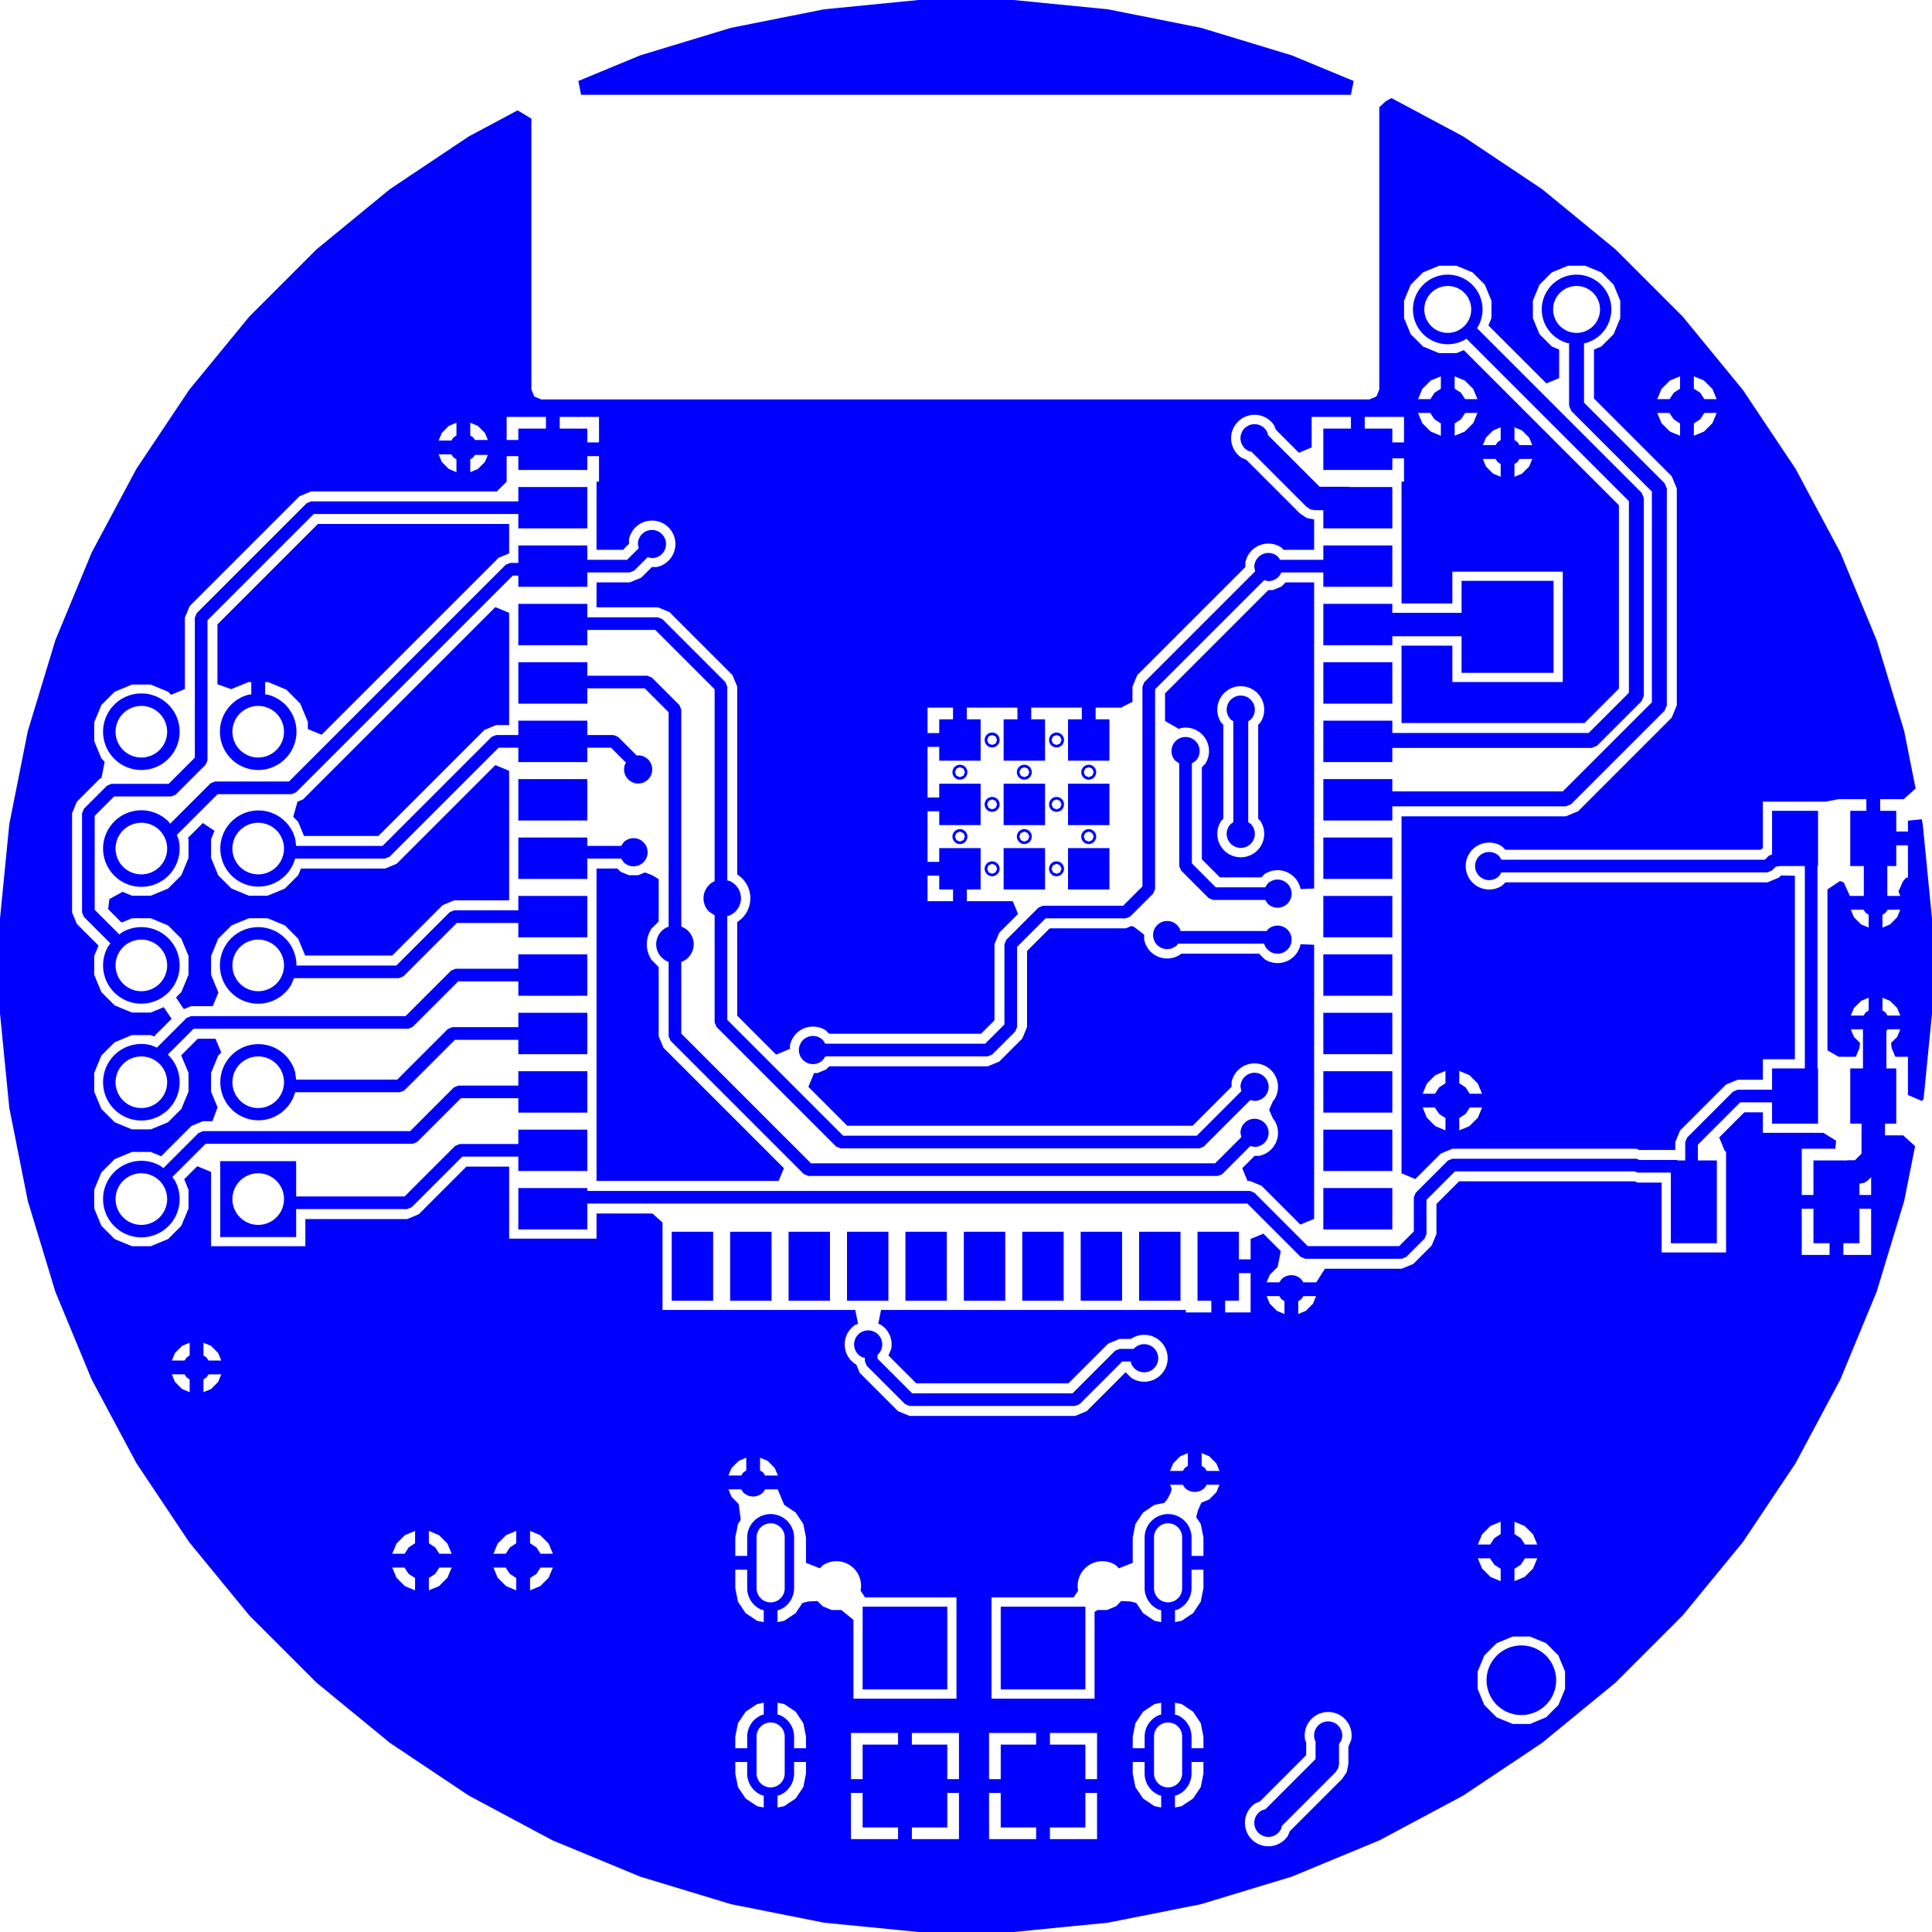 <svg width="42mm" height="42mm" viewBox="0 0 16535434 16535434"  version="1.1" xmlns="http://www.w3.org/2000/svg" xmlns:xlink="http://www.w3.org/1999/xlink">
<desc>
Origin 0 0 Bound 286220 50000 16535434 16535434
</desc>
<g fill-rule="evenodd" fill="rgb(0, 0, 255)" stroke="black" stroke-width="1" transform="translate(0, 16535434) scale(1, -1) translate(-286220, -50000)">
<path id="N" d="M 12935087.00 13788097.00 L 12927005.85 13777565.15 L 14336538.00 12368033.00 L 14355260.00 12322834.00 L 14355260.00 10629921.00 L 14336538.00 10584722.00 L 13954648.00 10202832.00 L 13909449.00 10184110.00 L 12202755.00 10184110.00 L 12202755.00 10062992.00 L 11612205.00 10062992.00 L 11612205.00 10417322.00 L 12202755.00 10417322.00 L 12202755.00 10311952.00 L 13882972.00 10311952.00 L 14227418.00 10656398.00 L 14227418.00 12296357.00 L 12836608.21 13687166.79 L 12826077.00 13679086.00 A 297823.01 297823.01 0 1 0 12935087.00 13788097.00  zM 12677165.36 13937008.47 m -200706.53 0 a 200706.53 200706.53 0 1 1 401413.05 0a 200706.53 200706.53 0 1 1 -401413.05 0"/>
<path id="N" d="M 5312991.00 9345459.00 L 5602773.26 9345459.00 L 5623508.00 9376492.00 A 120431.73 120431.73 0 1 0 5623508.00 9206186.00 L 5602773.26 9237219.00 L 5312991.00 9237219.00 L 5312991.00 9062992.00 L 4722441.00 9062992.00 L 4722441.00 9417322.00 L 5312991.00 9417322.00 L 5312991.00 9345459.00  z"/>
<path id="N" d="M 9575579.00 2125985.00 L 8851171.00 2125985.00 L 8851171.00 2834645.00 L 9575579.00 2834645.00 L 9575579.00 2125985.00  z"/>
<path id="N" d="M 5312991.00 12062992.00 L 4722441.00 12062992.00 L 4722441.00 12186037.00 L 2971235.02 12186037.00 L 2061994.00 11276795.02 L 2061994.00 10078740.00 L 2046141.29 10040470.29 L 1790238.00 9784566.00 L 1751966.59 9768715.00 L 1262575.08 9768715.00 L 1096640.00 9602779.08 L 1096640.00 8798795.97 L 1307717.70 8587717.80 L 1332260.00 8606550.00 A 327604.72 327604.72 0 1 0 1212348.00 8486638.00 L 1231180.20 8511180.30 L 1004251.00 8738109.00 L 988400.00 8776380.41 L 988399.00 9625197.00 L 1004251.00 9663466.00 L 1201889.00 9861104.00 L 1240158.00 9876955.00 L 1729551.06 9876955.00 L 1953754.00 10101157.06 L 1953753.00 11299213.00 L 1969605.00 11337482.00 L 2910549.00 12278426.00 L 2948820.41 12294277.00 L 4722441.00 12294277.00 L 4722441.00 12417322.00 L 5312991.00 12417322.00 L 5312991.00 12062992.00  zM 1496064.22 8322831.65 m -220780.35 0 a 220780.35 220780.35 0 1 1 441560.70 0a 220780.35 220780.35 0 1 1 -441560.70 0"/>
<path id="N" d="M 10389763.00 5452756.00 L 10035433.00 5452756.00 L 10035433.00 6043306.00 L 10389763.00 6043306.00 L 10389763.00 5452756.00  z"/>
<path id="N" d="M 10386848.00 8628761.00 L 10389165.21 8617112.00 L 11127736.82 8617112.00 L 11135319.00 8628460.00 A 120431.73 120431.73 0 1 0 11109215.00 8497223.00 L 11106897.79 8508872.00 L 10368326.18 8508872.00 L 10360744.00 8497524.00 A 120431.73 120431.73 0 1 0 10386848.00 8628761.00  z"/>
<path id="N" d="M 12809519.00 15417726.00 L 13484949.00 14966418.00 L 14112892.00 14451079.00 L 14687299.00 13876672.00 L 15202638.00 13248729.00 L 15653946.00 12573299.00 L 16036878.00 11856884.00 L 16347744.00 11106386.00 L 16583552.00 10329031.00 L 16681515.00 9836541.00 L 16579165.00 9745672.00 L 16377952.00 9745672.00 L 16377952.00 9645672.00 L 16515747.00 9645672.00 L 16515747.00 9468507.00 L 16615747.00 9468507.00 L 16615747.00 9561766.00 L 16733857.00 9573399.00 L 16742031.00 9532306.00 L 16821654.00 8723883.00 L 16821653.00 7911550.00 L 16749354.00 7177481.00 L 16733857.00 7162788.00 L 16615747.00 7213564.00 L 16615747.00 7540942.00 L 16507652.00 7540942.00 L 16476241.00 7616019.00 L 16471443.00 7659052.00 L 16523488.00 7711097.00 L 16550202.00 7775591.00 L 16441173.41 7775591.00 L 16431404.00 7760969.44 L 16431404.00 7440942.00 L 16515747.00 7440942.00 L 16515747.00 6968502.00 L 16419250.00 6968502.00 L 16419250.00 6868502.00 L 16574937.00 6868502.00 L 16676906.00 6775725.00 L 16583552.00 6306402.00 L 16347744.00 5529047.00 L 16036878.00 4778549.00 L 15653946.00 4062134.00 L 15202638.00 3386704.00 L 14687299.00 2758761.00 L 14112892.00 2184354.00 L 13484949.00 1669015.00 L 12809519.00 1217707.00 L 12093104.00 834775.00 L 11342606.00 523909.00 L 10565251.00 288101.00 L 9768526.00 129622.00 L 8960103.00 50000.00 L 8147770.00 50000.00 L 7339347.00 129622.00 L 6542622.00 288101.00 L 5765267.00 523909.00 L 5014769.00 834775.00 L 4298354.00 1217707.00 L 3622924.00 1669015.00 L 2994981.00 2184354.00 L 2420574.00 2758761.00 L 1905235.00 3386704.00 L 1453927.00 4062134.00 L 1070995.00 4778549.00 L 760129.00 5529047.00 L 524321.00 6306402.00 L 365842.00 7103127.00 L 286220.00 7911550.00 L 286220.00 8723883.00 L 365842.00 9532306.00 L 524321.00 10329031.00 L 760129.00 11106386.00 L 1070995.00 11856884.00 L 1453927.00 12573299.00 L 1905235.00 13248729.00 L 2420574.00 13876672.00 L 2994981.00 14451079.00 L 3622924.00 14966418.00 L 4298354.00 15417726.00 L 4715952.00 15640937.00 L 4834063.00 15570144.00 L 4834063.00 13251968.00 L 4859026.00 13191703.00 L 4919291.00 13166740.00 L 12005905.00 13166740.00 L 12066170.00 13191703.00 L 12091133.00 13251968.00 L 12091133.00 15667787.00 L 12147126.00 15719615.00 L 12195352.00 15746005.00 L 12809519.00 15417726.00  zM 3748819.41 3169291.00 L 3643405.01 3169291.00 L 3679357.00 3082495.00 L 3751787.00 3010065.00 L 3838583.00 2974113.01 L 3838583.00 3079527.41 L 3784101.00 3114809.00 L 3749295.00 3166900.00 L 3748819.41 3169291.00  zM 4151870.99 3169291.00 L 4046456.59 3169291.00 L 4011175.00 3114809.00 L 3956693.00 3079527.41 L 3956693.00 2974113.01 L 4043489.00 3010065.00 L 4115919.00 3082495.00 L 4151870.99 3169291.00  zM 4614961.41 3169291.00 L 4509547.01 3169291.00 L 4545499.00 3082495.00 L 4617929.00 3010065.00 L 4704725.00 2974113.01 L 4704725.00 3079527.41 L 4650243.00 3114809.00 L 4615437.00 3166900.00 L 4614961.41 3169291.00  zM 6681184.00 1504922.00 L 6579225.00 1504922.00 L 6579225.00 1406497.00 L 6602264.00 1290672.00 L 6667874.00 1192480.00 L 6766066.00 1126870.00 L 6822836.01 1115577.76 L 6822836.00 1217536.87 L 6805084.00 1221068.00 A 200709.51 200709.51 0 0 0 6681184.00 1406497.00 L 6681184.00 1504922.00  zM 6822835.99 2012376.24 L 6766066.00 2001084.00 L 6667874.00 1935474.00 L 6602264.00 1837282.00 L 6579225.00 1721457.00 L 6579225.00 1623032.00 L 6681184.00 1623032.00 L 6681184.00 1721457.00 A 200706.53 200706.53 0 0 0 6805084.00 1906886.00 L 6822836.00 1910417.12 L 6822835.99 2012376.24  zM 5018012.99 3169291.00 L 4912598.59 3169291.00 L 4877317.00 3114809.00 L 4822835.00 3079527.41 L 4822835.00 2974113.01 L 4909631.00 3010065.00 L 4982061.00 3082495.00 L 5018012.99 3169291.00  zM 7184557.00 1504922.00 L 7082598.00 1504922.00 L 7082598.00 1406497.00 A 200706.53 200706.53 0 0 0 6958698.00 1221068.00 L 6940946.00 1217536.88 L 6940946.01 1115577.76 L 6997716.00 1126870.00 L 7095908.00 1192480.00 L 7161518.00 1290672.00 L 7184557.00 1406497.00 L 7184557.00 1504922.00  zM 6761467.00 1721457.00 L 6761467.00 1406497.00 A 120431.73 120431.73 0 0 1 7002315.00 1406497.00 L 7002315.00 1721457.00 A 120431.73 120431.73 0 1 1 6761467.00 1721457.00  zM 6940945.99 2012376.24 L 6940946.00 1910417.13 L 6958698.00 1906886.00 A 200709.51 200709.51 0 0 0 7082598.00 1721457.00 L 7082598.00 1623032.00 L 7184557.00 1623032.00 L 7184557.00 1721457.00 L 7161518.00 1837282.00 L 7095908.00 1935474.00 L 6997716.00 2001084.00 L 6940945.99 2012376.24  zM 6681184.00 3150591.00 L 6579225.00 3150591.00 L 6579225.00 2993110.00 L 6602264.00 2877285.00 L 6667874.00 2779093.00 L 6766066.00 2713483.00 L 6822836.01 2702190.76 L 6822836.00 2804149.87 L 6805084.00 2807681.00 A 200709.51 200709.51 0 0 0 6681184.00 2993110.00 L 6681184.00 3150591.00  zM 6943902.28 3838583.00 L 6834873.41 3838583.00 L 6817436.00 3812485.00 A 120431.73 120431.73 0 0 0 6647130.00 3812485.00 L 6629692.59 3838583.00 L 6520663.72 3838583.00 L 6547378.00 3774089.00 L 6594567.79 3726899.21 L 6609126.27 3709680.47 L 6626109.36 3577693.99 L 6602264.00 3542007.00 L 6579225.00 3426182.00 L 6579225.00 3268701.00 L 6681184.00 3268701.00 L 6681184.00 3426182.00 A 200706.53 200706.53 0 1 0 7082598.00 3426182.00 L 7082598.00 2993110.00 A 200706.53 200706.53 0 0 0 6958698.00 2807681.00 L 6940946.00 2804149.88 L 6940946.01 2702190.76 L 6997716.00 2713483.00 L 7095908.00 2779093.00 L 7154067.42 2866134.45 L 7204772.83 2879109.75 L 7282961.66 2882409.34 L 7327801.00 2837570.00 L 7403769.00 2806103.00 L 7485996.19 2806103.00 L 7590552.00 2721569.22 L 7590552.00 2047245.00 L 8472440.00 2047245.00 L 8472440.00 2913385.00 L 7690529.37 2913385.00 L 7651576.00 2971682.85 A 210741.13 210741.13 0 0 1 7327801.00 3188022.00 L 7302667.42 3162888.42 L 7184557.00 3209571.79 L 7184557.00 3426182.00 L 7161518.00 3542007.00 L 7095908.00 3640199.00 L 7005000.03 3700941.95 L 6996955.85 3707642.81 L 6943272.63 3837062.90 L 6943902.28 3838583.00  zM 7669292.00 1240157.98 L 7569292.00 1240157.98 L 7569292.00 844883.00 L 7972441.02 844883.00 L 7972441.02 944883.00 L 7669292.00 944883.00 L 7669292.00 1240157.98  zM 7972440.98 1753543.00 L 7569292.00 1753543.00 L 7569292.00 1358267.98 L 7669292.00 1358267.98 L 7669292.00 1653543.00 L 7972440.98 1653543.00 L 7972440.98 1753543.00  zM 8493700.00 1753543.00 L 8090550.98 1753543.00 L 8090550.98 1653543.00 L 8393700.00 1653543.00 L 8393700.00 1358268.02 L 8493700.00 1358268.02 L 8493700.00 1753543.00  zM 8493700.00 1240158.02 L 8393700.00 1240158.02 L 8393700.00 944883.00 L 8090551.02 944883.00 L 8090551.02 844883.00 L 8493700.00 844883.00 L 8493700.00 1240158.02  zM 9154319.98 1753543.00 L 8751171.00 1753543.00 L 8751171.00 1358267.98 L 8851171.00 1358267.98 L 8851171.00 1653543.00 L 9154319.98 1653543.00 L 9154319.98 1753543.00  zM 8851171.00 1240157.98 L 8751171.00 1240157.98 L 8751171.00 844883.00 L 9154320.02 844883.00 L 9154320.02 944883.00 L 8851171.00 944883.00 L 8851171.00 1240157.98  zM 9675579.00 1240158.02 L 9575579.00 1240158.02 L 9575579.00 944883.00 L 9272430.02 944883.00 L 9272430.02 844883.00 L 9675579.00 844883.00 L 9675579.00 1240158.02  zM 9675579.00 1753543.00 L 9272429.98 1753543.00 L 9272429.98 1653543.00 L 9575579.00 1653543.00 L 9575579.00 1358268.02 L 9675579.00 1358268.02 L 9675579.00 1753543.00  zM 10082758.00 1504922.00 L 9980799.00 1504922.00 L 9980799.00 1406497.00 L 10003838.00 1290672.00 L 10069448.00 1192480.00 L 10167640.00 1126870.00 L 10224410.01 1115577.76 L 10224410.00 1217536.87 L 10206658.00 1221068.00 A 200709.51 200709.51 0 0 0 10082758.00 1406497.00 L 10082758.00 1504922.00  zM 10224409.99 2012376.24 L 10167640.00 2001084.00 L 10069448.00 1935474.00 L 10003838.00 1837282.00 L 9980799.00 1721457.00 L 9980799.00 1623032.00 L 10082758.00 1623032.00 L 10082758.00 1721457.00 A 200706.53 200706.53 0 0 0 10206658.00 1906886.00 L 10224410.00 1910417.12 L 10224409.99 2012376.24  zM 10723430.28 3877953.00 L 10614401.41 3877953.00 L 10596964.00 3851855.00 A 120431.73 120431.73 0 0 0 10426658.00 3851855.00 L 10409220.59 3877953.00 L 10300191.72 3877953.00 L 10314640.22 3843071.22 L 10304537.56 3806056.82 L 10276739.94 3753304.69 L 10250951.04 3722380.58 L 10167640.00 3705809.00 L 10069448.00 3640199.00 L 10003838.00 3542007.00 L 9980799.00 3426182.00 L 9980799.00 3209571.79 L 9862688.58 3162888.42 L 9837555.00 3188022.00 A 210742.22 210742.22 0 0 1 9513780.00 2971682.85 L 9474826.63 2913385.00 L 8772431.00 2913385.00 L 8772431.00 2047245.00 L 9654319.00 2047245.00 L 9654319.00 2789371.24 L 9679359.85 2806103.00 L 9761587.00 2806103.00 L 9837555.00 2837570.00 L 9882394.34 2882409.34 L 9960583.17 2879109.75 L 10011288.58 2866134.45 L 10069448.00 2779093.00 L 10167640.00 2713483.00 L 10224410.01 2702190.76 L 10224410.00 2804149.87 L 10206658.00 2807681.00 A 200709.51 200709.51 0 0 0 10082758.00 2993110.00 L 10082758.00 3426182.00 A 200706.53 200706.53 0 1 0 10484172.00 3426182.00 L 10484172.00 3268701.00 L 10586131.00 3268701.00 L 10586131.00 3426182.00 L 10563092.00 3542007.00 L 10523815.97 3600787.54 L 10539045.36 3658107.89 L 10565809.21 3719016.11 L 10571595.58 3725690.93 L 10635360.00 3752103.00 L 10696716.00 3813459.00 L 10723430.28 3877953.00  zM 1865913.59 4822835.00 L 1756884.72 4822835.00 L 1783599.00 4758341.00 L 1844955.00 4696985.00 L 1909449.00 4670270.72 L 1909449.00 4779299.59 L 1883351.00 4796737.00 L 1865913.59 4822835.00  zM 2180123.28 4822835.00 L 2071094.41 4822835.00 L 2053657.00 4796737.00 L 2027559.00 4779299.59 L 2027559.00 4670270.72 L 2092053.00 4696985.00 L 2153409.00 4758341.00 L 2180123.28 4822835.00  zM 1909449.00 5093509.28 L 1844955.00 5066795.00 L 1783599.00 5005439.00 L 1756884.72 4940945.00 L 1865913.59 4940945.00 L 1883351.00 4967043.00 L 1909449.00 4984480.41 L 1909449.00 5093509.28  zM 2027559.00 5093509.28 L 2027559.00 4984480.41 L 2053657.00 4967043.00 L 2071094.41 4940945.00 L 2180123.28 4940945.00 L 2153409.00 5005439.00 L 2092053.00 5066795.00 L 2027559.00 5093509.28  zM 3838583.00 3482578.99 L 3751787.00 3446627.00 L 3679357.00 3374197.00 L 3643405.01 3287401.00 L 3748819.41 3287401.00 L 3784101.00 3341883.00 L 3838583.00 3377164.59 L 3838583.00 3482578.99  zM 3956693.00 3482578.99 L 3956693.00 3377164.59 L 4011175.00 3341883.00 L 4046456.59 3287401.00 L 4151870.99 3287401.00 L 4115919.00 3374197.00 L 4043489.00 3446627.00 L 3956693.00 3482578.99  zM 4461572.71 12691985.00 L 4351308.19 12691985.00 L 4337122.00 12670753.00 L 4311024.00 12653315.59 L 4311024.00 12544286.72 L 4375518.00 12571001.00 L 4436874.00 12632357.00 L 4461572.71 12691985.00  zM 4149378.59 12696851.00 L 4040349.72 12696851.00 L 4067064.00 12632357.00 L 4128420.00 12571001.00 L 4192914.00 12544286.72 L 4192914.00 12653315.59 L 4166816.00 12670753.00 L 4149378.59 12696851.00  zM 4192914.00 12967525.28 L 4128420.00 12940811.00 L 4067064.00 12879455.00 L 4040349.72 12814961.00 L 4149378.59 12814961.00 L 4166816.00 12841059.00 L 4192914.00 12858496.41 L 4192914.00 12967525.28  zM 4311024.00 12967525.28 L 4311024.00 12858496.41 L 4337122.00 12841059.00 L 4351308.19 12819827.00 L 4461572.71 12819827.00 L 4436874.00 12879455.00 L 4375518.00 12940811.00 L 4311024.00 12967525.28  zM 4704725.00 3482578.99 L 4617929.00 3446627.00 L 4545499.00 3374197.00 L 4509547.01 3287401.00 L 4614961.41 3287401.00 L 4650243.00 3341883.00 L 4704725.00 3377164.59 L 4704725.00 3482578.99  zM 4822835.00 3482578.99 L 4822835.00 3377164.59 L 4877317.00 3341883.00 L 4912598.59 3287401.00 L 5018012.99 3287401.00 L 4982061.00 3374197.00 L 4909631.00 3446627.00 L 4822835.00 3482578.99  zM 6673228.00 4109257.28 L 6608734.00 4082543.00 L 6547378.00 4021187.00 L 6520663.72 3956693.00 L 6629692.59 3956693.00 L 6647130.00 3982791.00 L 6673228.00 4000228.41 L 6673228.00 4109257.28  zM 4958660.98 13017322.00 L 4622441.00 13017322.00 L 4622440.86 12819827.00 L 4722441.00 12819827.00 L 4722441.00 12917322.00 L 4958660.98 12917322.00 L 4958660.98 13017322.00  zM 5412991.00 13017322.00 L 5076770.98 13017322.00 L 5076770.98 12917322.00 L 5312991.00 12917322.00 L 5312991.00 12799212.03 L 5412991.00 12799212.03 L 5412991.00 13017322.00  zM 6761467.00 3426181.00 L 6761467.00 2993111.00 A 120431.73 120431.73 0 1 1 7002315.00 2993111.00 L 7002315.00 3426181.00 A 120431.73 120431.73 0 1 1 6761467.00 3426181.00  zM 6791338.00 4109257.28 L 6791338.00 4000228.41 L 6817436.00 3982791.00 L 6834873.41 3956693.00 L 6943902.28 3956693.00 L 6917188.00 4021187.00 L 6855832.00 4082543.00 L 6791338.00 4109257.28  zM 8442912.98 10529133.00 L 8224803.00 10529133.00 L 8224803.00 10311022.98 L 8324803.00 10311022.98 L 8324803.00 10429133.00 L 8442912.98 10429133.00 L 8442912.98 10529133.00  zM 8324803.00 9090550.98 L 8224803.00 9090550.98 L 8224803.00 8872441.00 L 8442913.02 8872441.00 L 8442913.02 8972441.00 L 8324803.00 8972441.00 L 8324803.00 9090550.98  zM 13853924.00 14311023.00 L 13705132.00 14311023.00 L 13567666.00 14254082.00 L 13462454.00 14148870.00 L 13405513.00 14011404.00 L 13405513.00 13862612.00 L 13462454.00 13725146.00 L 13567666.00 13619934.00 L 13630380.00 13593957.00 L 13630380.00 13349039.00 L 13521260.00 13303840.00 L 13025203.00 13799898.00 L 13051180.00 13862612.00 L 13051180.00 14011404.00 L 12994239.00 14148870.00 L 12889027.00 14254082.00 L 12751561.00 14311023.00 L 12602769.00 14311023.00 L 12465303.00 14254082.00 L 12360091.00 14148870.00 L 12303150.00 14011404.00 L 12303150.00 13862612.00 L 12360091.00 13725146.00 L 12465303.00 13619934.00 L 12602769.00 13562993.00 L 12751561.00 13562993.00 L 12814275.00 13588970.00 L 14142191.00 12261055.00 L 14142191.00 10691701.00 L 13847669.00 10397179.00 L 12281495.00 10397179.00 L 12281495.00 11059521.00 L 12716535.00 11059521.00 L 12716535.00 10748031.00 L 13661417.00 10748031.00 L 13661417.00 11692913.00 L 12716535.00 11692913.00 L 12716535.00 11420793.00 L 12281495.00 11420793.00 L 12281495.00 12462992.00 L 12302755.00 12462992.00 L 12302755.00 12662415.00 L 12202755.00 12662415.00 L 12202755.00 12562992.00 L 11612205.00 12562992.00 L 11612205.00 12917322.00 L 11848425.00 12917322.00 L 11848425.00 13017322.00 L 11512205.00 13017322.00 L 11512205.00 12755840.00 L 11403085.00 12710641.00 L 11206718.00 12907008.00 L 11190504.00 12946153.00 A 200702.40 200702.40 0 1 1 10912115.00 12667764.00 L 10951260.00 12651550.00 L 11411641.00 12191169.00 L 11470243.00 12152012.00 L 11533465.00 12139437.00 L 11533465.00 11879504.00 L 11272900.00 11879504.00 L 11253239.00 11899165.00 A 200711.42 200711.42 0 0 1 10944882.00 11771439.00 L 10944882.00 11732499.00 L 10019577.00 10807194.00 L 9978763.00 10708661.00 L 9978763.00 10579451.00 L 9881494.00 10529133.00 L 9663385.00 10529133.00 L 9663385.00 10429133.00 L 9781495.00 10429133.00 L 9781495.00 10074803.00 L 9427165.00 10074803.00 L 9427165.00 10429133.00 L 9545275.00 10429133.00 L 9545275.00 10529133.00 L 9112204.00 10529133.00 L 9112204.00 10429133.00 L 9230314.00 10429133.00 L 9230314.00 10074803.00 L 8875984.00 10074803.00 L 8875984.00 10429133.00 L 8994094.00 10429133.00 L 8994094.00 10529133.00 L 8561023.00 10529133.00 L 8561023.00 10429133.00 L 8679133.00 10429133.00 L 8679133.00 10074803.00 L 8324803.00 10074803.00 L 8324803.00 10192913.00 L 8224803.00 10192913.00 L 8224803.00 9759842.00 L 8324803.00 9759842.00 L 8324803.00 9877952.00 L 8679133.00 9877952.00 L 8679133.00 9523622.00 L 8324803.00 9523622.00 L 8324803.00 9641732.00 L 8224803.00 9641732.00 L 8224803.00 9208661.00 L 8324803.00 9208661.00 L 8324803.00 9326771.00 L 8679133.00 9326771.00 L 8679133.00 8972441.00 L 8561023.00 8972441.00 L 8561023.00 8872441.00 L 8954127.00 8872441.00 L 8999326.00 8763321.00 L 8838475.00 8602470.00 L 8797661.00 8503937.00 L 8797661.00 7852994.00 L 8682439.00 7737772.00 L 7383136.00 7737772.00 L 7355601.00 7765307.00 A 200711.42 200711.42 0 0 1 7047244.00 7637581.00 L 7047244.00 7608194.00 L 6929134.00 7559271.00 L 6596040.00 7892365.00 L 6596040.00 8695271.00 L 6601131.00 8697380.00 A 240845.72 240845.72 0 0 1 6601131.00 9097896.00 L 6596040.00 9100005.00 L 6596040.00 10708662.00 L 6555226.00 10807195.00 L 6015857.00 11346564.00 L 5917324.00 11387378.00 L 5391731.00 11387378.00 L 5391731.00 11600810.00 L 5675955.00 11600810.00 L 5774488.00 11641624.00 L 5865148.00 11732284.00 L 5905298.00 11732284.00 A 200702.40 200702.40 0 1 1 5669292.00 11968290.00 L 5669292.00 11930560.00 L 5618236.00 11879504.00 L 5391731.00 11879504.00 L 5391731.00 12462992.00 L 5412991.00 12462992.00 L 5412991.00 12681102.00 L 5312991.00 12681102.00 L 5312991.00 12562992.00 L 4722441.00 12562992.00 L 4722441.00 12681102.00 L 4622441.00 12681102.00 L 4622441.00 12462993.00 L 4538912.00 12379504.00 L 2948818.00 12379504.00 L 2850285.00 12338690.00 L 1909341.00 11397746.00 L 1868527.00 11299213.00 L 1868527.00 10688100.00 L 1750417.00 10639177.00 L 1724652.00 10664942.00 L 1576333.00 10726378.00 L 1415793.00 10726378.00 L 1267474.00 10664942.00 L 1153956.00 10551424.00 L 1092520.00 10403105.00 L 1092520.00 10242565.00 L 1153956.00 10094246.00 L 1182189.00 10066013.00 L 1154477.00 9926692.00 L 1141625.00 9921368.00 L 943987.00 9723730.00 L 903173.00 9625197.00 L 903173.00 8776378.00 L 943987.00 8677845.00 L 1129485.00 8492347.00 L 1092520.00 8403105.00 L 1092520.00 8242565.00 L 1153956.00 8094246.00 L 1267474.00 7980728.00 L 1415793.00 7919292.00 L 1576333.00 7919292.00 L 1687840.00 7965480.00 L 1754744.00 7865351.00 L 1604220.00 7714827.00 L 1576333.00 7726378.00 L 1415793.00 7726378.00 L 1267474.00 7664942.00 L 1153956.00 7551424.00 L 1092520.00 7403105.00 L 1092520.00 7242565.00 L 1153956.00 7094246.00 L 1267474.00 6980728.00 L 1415793.00 6919292.00 L 1576333.00 6919292.00 L 1724652.00 6980728.00 L 1838170.00 7094246.00 L 1899606.00 7242565.00 L 1899606.00 7403105.00 L 1836560.00 7553035.00 L 1978824.00 7695299.00 L 2130798.00 7695299.00 L 2179721.00 7577189.00 L 2153956.00 7551424.00 L 2092520.00 7403105.00 L 2092520.00 7242565.00 L 2148320.00 7107851.00 L 2104142.00 6989741.00 L 2023622.00 6989741.00 L 1925089.00 6948927.00 L 1665575.00 6689413.00 L 1576333.00 6726378.00 L 1415793.00 6726378.00 L 1267474.00 6664942.00 L 1153956.00 6551424.00 L 1092520.00 6403105.00 L 1092520.00 6242565.00 L 1153956.00 6094246.00 L 1267474.00 5980728.00 L 1415793.00 5919292.00 L 1576333.00 5919292.00 L 1724652.00 5980728.00 L 1838170.00 6094246.00 L 1899606.00 6242565.00 L 1899606.00 6403105.00 L 1862641.00 6492347.00 L 1974410.00 6604116.00 L 2092520.00 6555193.00 L 2092520.00 5919292.00 L 2899606.00 5919292.00 L 2899606.00 6151992.00 L 3771654.00 6151992.00 L 3870187.00 6192806.00 L 4278192.00 6600810.00 L 4643701.00 6600810.00 L 4643701.00 5984252.00 L 5391731.00 5984252.00 L 5391731.00 6199236.00 L 5870556.00 6199236.00 L 5956693.00 6122045.00 L 5956693.00 5374016.00 L 7606363.00 5374016.00 L 7629856.00 5255906.00 L 7605028.00 5245622.00 A 200702.40 200702.40 0 0 1 7605028.00 4911858.00 L 7614238.00 4908043.00 L 7644066.00 4836033.00 L 7972333.00 4507766.00 L 8070866.00 4466952.00 L 9488189.00 4466952.00 L 9586722.00 4507766.00 L 9919969.00 4841013.00 L 9967233.00 4793748.00 A 200711.42 200711.42 0 1 1 9965762.00 5126041.00 L 9868584.00 5126041.00 L 9770051.00 5085227.00 L 9430470.00 4745646.00 L 8128585.00 4745646.00 L 7890324.00 4983907.00 L 7913385.00 5039584.00 A 200711.42 200711.42 0 0 1 7828042.00 5245622.00 L 7803214.00 5255906.00 L 7826707.00 5374016.00 L 10435433.00 5374016.00 L 10435433.00 5352756.00 L 10653543.00 5352756.00 L 10653543.00 5452756.00 L 10535433.00 5452756.00 L 10535433.00 6043306.00 L 10889763.00 6043306.00 L 10889763.00 5807086.00 L 10989763.00 5807086.00 L 10989763.00 5981687.00 L 11098883.00 6026886.00 L 11248131.00 5877637.00 L 11220418.00 5738316.00 L 11215034.00 5736086.00 L 11153678.00 5674730.00 L 11126964.00 5610236.00 L 11235992.59 5610236.00 L 11253430.00 5636334.00 A 120431.73 120431.73 0 0 0 11423736.00 5636334.00 L 11441173.41 5610236.00 L 11551829.00 5610236.00 L 11625742.00 5726795.00 L 12283465.00 5726795.00 L 12381998.00 5767609.00 L 12539478.00 5925089.00 L 12580292.00 6023622.00 L 12580292.00 6280864.00 L 12774254.00 6474826.00 L 14276308.00 6474826.00 L 14301968.00 6464197.00 L 14507875.00 6464197.00 L 14507875.00 5866143.00 L 15059055.00 5866143.00 L 15059055.00 6732283.00 L 15049138.00 6732283.00 L 15000215.00 6850393.00 L 15215197.00 7065375.00 L 15374018.00 7065375.00 L 15374018.00 6889762.00 L 15891908.00 6889761.00 L 16001110.00 6822543.00 L 15994461.00 6753543.00 L 15707087.00 6753543.00 L 15707087.00 6358268.00 L 15807087.00 6358268.00 L 15807087.00 6653543.00 L 16092665.48 6653543.00 L 16102363.00 6655472.00 L 16162017.00 6655472.00 L 16218544.00 6711999.00 L 16218544.00 6968502.00 L 16122047.00 6968502.00 L 16122047.00 7440942.00 L 16230698.00 7440942.00 L 16230698.00 7775591.00 L 16126964.00 7775591.00 L 16153678.00 7711097.00 L 16205723.00 7659052.00 L 16200925.00 7616019.00 L 16169514.00 7540942.00 L 16022047.00 7540943.00 L 15926749.00 7596016.00 L 15926749.00 8973206.00 L 16033875.00 9044677.00 L 16066511.00 9033331.00 L 16118328.00 8917323.00 L 16235992.59 8917323.00 L 16238230.00 8920671.66 L 16238230.00 9173232.00 L 16122047.00 9173232.00 L 16122047.00 9645672.00 L 16259842.00 9645672.00 L 16259842.00 9745672.00 L 16022047.00 9745673.00 L 15912745.00 9724413.00 L 15374018.00 9724412.00 L 15374018.00 9325560.00 L 15364854.00 9321764.00 L 15355665.00 9312575.00 L 13170538.00 9312575.00 L 13143003.00 9340110.00 A 200711.42 200711.42 0 1 1 13143003.00 9006346.00 L 13170538.00 9033881.00 L 15413384.00 9033881.00 L 15511917.00 9074695.00 L 15529945.00 9092723.00 L 15648055.00 9090221.00 L 15648055.00 7519682.00 L 15374018.00 7519682.00 L 15374018.00 7344069.00 L 15157478.00 7344069.00 L 15058945.00 7303255.00 L 14665247.00 6909557.00 L 14624433.00 6811024.00 L 14624433.00 6742891.00 L 14316999.00 6742891.00 L 14291339.00 6753520.00 L 12716535.00 6753520.00 L 12618002.00 6712706.00 L 12399605.00 6494309.00 L 12281495.00 6543232.00 L 12281495.00 9598883.00 L 13687836.00 9598882.00 L 13793300.00 9642567.00 L 14593653.00 10442920.00 L 14637337.00 10548386.00 L 14637338.00 12404371.00 L 14593653.00 12509835.00 L 13928676.00 13174812.00 L 13928676.00 13593957.00 L 13991390.00 13619934.00 L 14096602.00 13725146.00 L 14153543.00 13862612.00 L 14153543.00 14011404.00 L 14096602.00 14148870.00 L 13991390.00 14254082.00 L 13853924.00 14311023.00  zM 10586131.00 1504922.00 L 10484172.00 1504922.00 L 10484172.00 1406497.00 A 200706.53 200706.53 0 0 0 10360272.00 1221068.00 L 10342520.00 1217536.88 L 10342520.01 1115577.76 L 10399290.00 1126870.00 L 10497482.00 1192480.00 L 10563092.00 1290672.00 L 10586131.00 1406497.00 L 10586131.00 1504922.00  zM 10163041.00 1721457.00 L 10163041.00 1406497.00 A 120431.73 120431.73 0 0 1 10403889.00 1406497.00 L 10403889.00 1721457.00 A 120431.73 120431.73 0 1 1 10163041.00 1721457.00  zM 11456693.00 1693127.00 L 11465375.00 1672166.26 L 11465375.00 1563353.00 L 11069369.96 1167347.96 L 11030225.00 1151134.00 A 200702.40 200702.40 0 1 1 11308614.00 872745.00 L 11324827.96 911889.96 L 11773740.00 1360802.00 L 11812897.00 1419404.00 L 11826647.00 1488531.00 L 11826647.00 1635797.62 L 11850393.00 1693127.00 A 200711.42 200711.42 0 1 1 11456693.00 1693127.00  zM 10342519.99 2012376.24 L 10342520.00 1910417.13 L 10360272.00 1906886.00 A 200709.51 200709.51 0 0 0 10484172.00 1721457.00 L 10484172.00 1623032.00 L 10586131.00 1623032.00 L 10586131.00 1721457.00 L 10563092.00 1837282.00 L 10497482.00 1935474.00 L 10399290.00 2001084.00 L 10342519.99 2012376.24  zM 10586131.00 3150591.00 L 10484172.00 3150591.00 L 10484172.00 2993110.00 A 200706.53 200706.53 0 0 0 10360272.00 2807681.00 L 10342520.00 2804149.88 L 10342520.01 2702190.76 L 10399290.00 2713483.00 L 10497482.00 2779093.00 L 10563092.00 2877285.00 L 10586131.00 2993110.00 L 10586131.00 3150591.00  zM 10163041.00 3426181.00 L 10163041.00 2993111.00 A 120431.73 120431.73 0 1 1 10403889.00 2993111.00 L 10403889.00 3426181.00 A 120431.73 120431.73 0 1 1 10163041.00 3426181.00  zM 13381483.00 2578739.00 L 13232691.00 2578739.00 L 13095225.00 2521798.00 L 12990013.00 2416586.00 L 12933072.00 2279120.00 L 12933072.00 2130328.00 L 12990013.00 1992862.00 L 13095225.00 1887650.00 L 13232691.00 1830709.00 L 13381483.00 1830709.00 L 13518949.00 1887650.00 L 13624161.00 1992862.00 L 13681102.00 2130328.00 L 13681102.00 2279120.00 L 13624161.00 2416586.00 L 13518949.00 2521798.00 L 13381483.00 2578739.00  zM 13040157.41 3248032.00 L 12934743.01 3248032.00 L 12970695.00 3161236.00 L 13043125.00 3088806.00 L 13129921.00 3052854.01 L 13129921.00 3158268.41 L 13075439.00 3193550.00 L 13040633.00 3245641.00 L 13040157.41 3248032.00  zM 13443208.99 3248032.00 L 13337794.59 3248032.00 L 13302513.00 3193550.00 L 13248031.00 3158268.41 L 13248031.00 3052854.01 L 13334827.00 3088806.00 L 13407257.00 3161236.00 L 13443208.99 3248032.00  zM 13129921.00 3561319.99 L 13043125.00 3525368.00 L 12970695.00 3452938.00 L 12934743.01 3366142.00 L 13040157.41 3366142.00 L 13075439.00 3420624.00 L 13129921.00 3455905.59 L 13129921.00 3561319.99  zM 13248031.00 3561319.99 L 13248031.00 3455905.59 L 13302513.00 3420624.00 L 13337794.59 3366142.00 L 13443208.99 3366142.00 L 13407257.00 3452938.00 L 13334827.00 3525368.00 L 13248031.00 3561319.99  zM 10452756.00 4148627.28 L 10388262.00 4121913.00 L 10326906.00 4060557.00 L 10300191.72 3996063.00 L 10409220.59 3996063.00 L 10426658.00 4022161.00 L 10452756.00 4039598.41 L 10452756.00 4148627.28  zM 10570866.00 4148627.28 L 10570866.00 4039598.41 L 10596964.00 4022161.00 L 10614401.41 3996063.00 L 10723430.28 3996063.00 L 10696716.00 4060557.00 L 10635360.00 4121913.00 L 10570866.00 4148627.28  zM 11550202.28 5492126.00 L 11441173.41 5492126.00 L 11423736.00 5466028.00 L 11397638.00 5448590.59 L 11397638.00 5339561.72 L 11462132.00 5366276.00 L 11523488.00 5427632.00 L 11550202.28 5492126.00  zM 10989763.00 5688976.02 L 10889763.00 5688976.02 L 10889763.00 5452756.00 L 10771653.03 5452756.00 L 10771653.03 5352756.00 L 10989763.00 5352756.00 L 10989763.00 5688976.02  zM 11235992.59 5492126.00 L 11126963.72 5492126.00 L 11153678.00 5427632.00 L 11215034.00 5366276.00 L 11279528.00 5339561.72 L 11279528.00 5448590.59 L 11253430.00 5466028.00 L 11235992.59 5492126.00  zM 12567716.41 7106299.00 L 12462302.01 7106299.00 L 12498254.00 7019503.00 L 12570684.00 6947073.00 L 12657480.00 6911121.01 L 12657480.00 7016535.41 L 12602998.00 7051817.00 L 12568192.00 7103908.00 L 12567716.41 7106299.00  zM 12970767.99 7106299.00 L 12865353.59 7106299.00 L 12830072.00 7051817.00 L 12775590.00 7016535.41 L 12775590.00 6911121.01 L 12862386.00 6947073.00 L 12934816.00 7019503.00 L 12970767.99 7106299.00  zM 15807087.00 6240157.98 L 15707087.00 6240157.97 L 15707087.00 5844883.00 L 15944882.04 5844883.00 L 15944882.03 5944883.00 L 15807087.00 5944883.00 L 15807087.00 6240157.98  zM 16300787.01 6240158.03 L 16200787.00 6240158.02 L 16200787.00 5944883.00 L 16062992.03 5944883.00 L 16062992.04 5844883.00 L 16300787.00 5844883.00 L 16300787.01 6240158.03  zM 16300787.00 6510402.00 L 16274544.00 6484159.00 L 16241988.00 6462405.00 L 16200787.00 6454766.00 L 16200787.00 6358268.00 L 16300787.00 6358268.00 L 16300787.00 6510402.00  zM 12657480.00 7419586.99 L 12570684.00 7383635.00 L 12498254.00 7311205.00 L 12462302.01 7224409.00 L 12567716.41 7224409.00 L 12602998.00 7278891.00 L 12657480.00 7314172.59 L 12657480.00 7419586.99  zM 12775590.00 7419586.99 L 12775590.00 7314172.59 L 12830072.00 7278891.00 L 12865353.59 7224409.00 L 12970767.99 7224409.00 L 12934816.00 7311205.00 L 12862386.00 7383635.00 L 12775590.00 7419586.99  zM 13086385.59 12657480.00 L 12977356.72 12657480.00 L 13004071.00 12592986.00 L 13065427.00 12531630.00 L 13129921.00 12504915.72 L 13129921.00 12613944.59 L 13103823.00 12631382.00 L 13086385.59 12657480.00  zM 13248031.00 12928154.28 L 13248031.00 12819125.41 L 13274129.00 12801688.00 L 13291566.41 12775590.00 L 13400595.28 12775590.00 L 13373881.00 12840084.00 L 13312525.00 12901440.00 L 13248031.00 12928154.28  zM 13400595.28 12657480.00 L 13291566.41 12657480.00 L 13274129.00 12631382.00 L 13248031.00 12613944.59 L 13248031.00 12504915.72 L 13312525.00 12531630.00 L 13373881.00 12592986.00 L 13400595.28 12657480.00  zM 16279528.00 8046265.28 L 16215034.00 8019551.00 L 16153678.00 7958195.00 L 16126963.72 7893701.00 L 16235992.59 7893701.00 L 16253430.00 7919799.00 L 16279528.00 7937236.41 L 16279528.00 8046265.28  zM 16397638.00 8046265.28 L 16397638.00 7937236.41 L 16423736.00 7919799.00 L 16441173.41 7893701.00 L 16550202.28 7893701.00 L 16523488.00 7958195.00 L 16462132.00 8019551.00 L 16397638.00 8046265.28  zM 16235992.59 8799213.00 L 16126963.72 8799213.00 L 16153678.00 8734719.00 L 16215034.00 8673363.00 L 16279528.00 8646648.72 L 16279528.00 8755677.59 L 16253430.00 8773115.00 L 16235992.59 8799213.00  zM 16550202.28 8799213.00 L 16441173.41 8799213.00 L 16423736.00 8773115.00 L 16397638.00 8755677.59 L 16397638.00 8646648.72 L 16462132.00 8673363.00 L 16523488.00 8734719.00 L 16550202.28 8799213.00  zM 16615747.00 9350397.00 L 16515747.00 9350397.00 L 16515747.00 9173232.00 L 16438936.00 9173232.00 L 16438936.00 8920671.66 L 16441173.41 8917323.00 L 16550202.00 8917323.00 L 16534546.00 8955121.00 L 16572016.00 9040482.00 L 16599106.00 9073232.00 L 16615747.00 9073232.00 L 16615747.00 9350397.00  zM 12302755.00 13017322.00 L 11966534.98 13017322.00 L 11966534.98 12917322.00 L 12202755.00 12917322.00 L 12202755.00 12799212.03 L 12302755.00 12799212.03 L 12302755.00 13017322.00  zM 12528346.41 13051181.00 L 12422932.01 13051181.00 L 12458884.00 12964385.00 L 12531314.00 12891955.00 L 12618110.00 12856003.01 L 12618110.00 12961417.41 L 12563628.00 12996699.00 L 12528822.00 13048790.00 L 12528346.41 13051181.00  zM 12618110.00 13364468.99 L 12531314.00 13328517.00 L 12458884.00 13256087.00 L 12422932.01 13169291.00 L 12528346.41 13169291.00 L 12563628.00 13223773.00 L 12618110.00 13259054.59 L 12618110.00 13364468.99  zM 12931397.99 13051181.00 L 12825983.59 13051181.00 L 12790702.00 12996699.00 L 12736220.00 12961417.41 L 12736220.00 12856003.01 L 12823016.00 12891955.00 L 12895446.00 12964385.00 L 12931397.99 13051181.00  zM 12736220.00 13364468.99 L 12736220.00 13259054.59 L 12790702.00 13223773.00 L 12825983.59 13169291.00 L 12931397.99 13169291.00 L 12895446.00 13256087.00 L 12823016.00 13328517.00 L 12736220.00 13364468.99  zM 13129921.00 12928154.28 L 13065427.00 12901440.00 L 13004071.00 12840084.00 L 12977356.72 12775590.00 L 13086385.59 12775590.00 L 13103823.00 12801688.00 L 13129921.00 12819125.41 L 13129921.00 12928154.28  zM 14665354.00 13364468.99 L 14578558.00 13328517.00 L 14506128.00 13256087.00 L 14470176.01 13169291.00 L 14575590.41 13169291.00 L 14610872.00 13223773.00 L 14665354.00 13259054.59 L 14665354.00 13364468.99  zM 14575590.41 13051181.00 L 14470176.01 13051181.00 L 14506128.00 12964385.00 L 14578558.00 12891955.00 L 14665354.00 12856003.01 L 14665354.00 12961417.41 L 14610872.00 12996699.00 L 14576066.00 13048790.00 L 14575590.41 13051181.00  zM 14978641.99 13051181.00 L 14873227.59 13051181.00 L 14837946.00 12996699.00 L 14783464.00 12961417.41 L 14783464.00 12856003.01 L 14870260.00 12891955.00 L 14942690.00 12964385.00 L 14978641.99 13051181.00  zM 14783464.00 13364468.99 L 14783464.00 13259054.59 L 14837946.00 13223773.00 L 14873227.59 13169291.00 L 14978641.99 13169291.00 L 14942690.00 13256087.00 L 14870260.00 13328517.00 L 14783464.00 13364468.99  z"/>
<path id="N" d="M 9993069.00 8651965.00 L 10078741.00 8585624.00 L 10078741.00 8543521.00 A 200702.40 200702.40 0 0 1 10387098.00 8415795.00 L 10394948.00 8423645.00 L 11061745.00 8423645.00 L 11108965.00 8376425.00 A 200711.42 200711.42 0 0 1 11417322.00 8504150.00 L 11533465.00 8499402.00 L 11533465.00 6153470.00 L 11415355.00 6104547.00 L 11082785.00 6437116.00 L 10984252.00 6477930.00 L 10963173.00 6477930.00 L 10917974.00 6587050.00 L 11023838.00 6692914.00 L 11062778.00 6692914.00 A 200702.40 200702.40 0 0 1 11190504.00 7001271.00 L 11182320.00 7009455.00 L 11148331.00 7086615.00 L 11182320.00 7163774.00 L 11190504.00 7171958.00 A 200711.42 200711.42 0 1 1 10826772.00 7322621.00 L 10826772.00 7283682.00 L 10493462.00 6950371.00 L 7538034.00 6950371.00 L 7204940.00 7283465.00 L 7253863.00 7401575.00 L 7283250.00 7401575.00 L 7355601.00 7431543.00 L 7383136.00 7459078.00 L 8740158.00 7459078.00 L 8838691.00 7499892.00 L 9035541.00 7696742.00 L 9076355.00 7795275.00 L 9076355.00 8446218.00 L 9270319.00 8640181.00 L 9921260.00 8640181.00 L 9969621.00 8660213.00 L 9993069.00 8651965.00  z"/>
<path id="N" d="M 4643701.00 11849078.00 L 4554140.00 11811980.00 L 3038976.00 10296816.00 L 2920866.00 10345739.00 L 2920866.00 10407333.00 L 2856193.00 10563466.00 L 2736694.00 10682965.00 L 2580561.00 10747638.00 L 2555118.00 10747638.00 L 2555118.00 10642666.22 L 2580854.00 10639278.00 A 327599.99 327599.99 0 1 0 2411272.00 10639278.00 L 2437008.00 10642666.22 L 2437008.00 10747638.00 L 2411565.00 10747638.00 L 2265331.00 10687066.00 L 2147221.00 10729073.00 L 2147221.00 11241494.00 L 3006537.00 12100810.00 L 4643701.00 12100810.00 L 4643701.00 11849078.00  zM 2496064.22 10322831.65 m -220780.35 0 a 220780.35 220780.35 0 1 1 441560.70 0a 220780.35 220780.35 0 1 1 -441560.70 0"/>
<path id="N" d="M 11533465.00 8980913.00 L 11417322.00 8976165.00 A 200703.68 200703.68 0 0 1 11108965.00 9103890.00 L 11081430.00 9076355.00 L 10727011.00 9076355.00 L 10572418.00 9230947.00 L 10572418.00 10018438.00 L 10599953.00 10045973.00 A 200711.42 200711.42 0 0 1 10393915.00 10354330.00 L 10375568.00 10346730.00 L 10259032.00 10413669.00 L 10257457.00 10415919.00 L 10257457.00 10650942.00 L 11141948.00 11535433.00 L 11180888.00 11535433.00 L 11253239.00 11565401.00 L 11288648.00 11600810.00 L 11533465.00 11600810.00 L 11533465.00 8980913.00  zM 10738630.00 10400304.00 L 10756364.00 10382570.00 L 10756364.00 9578060.00 L 10738630.00 9560326.00 A 200711.42 200711.42 0 1 1 11072394.00 9560326.00 L 11054660.00 9578060.00 L 11054660.00 10382570.00 L 11072394.00 10400304.00 A 200711.42 200711.42 0 1 1 10738630.00 10400304.00  z"/>
<path id="N" d="M 4643701.00 9988263.00 L 4643701.00 8879504.00 L 4173228.00 8879504.00 L 4074695.00 8838690.00 L 3643069.00 8407064.00 L 2897966.00 8407064.00 L 2838170.00 8551424.00 L 2724652.00 8664942.00 L 2576333.00 8726378.00 L 2415793.00 8726378.00 L 2267474.00 8664942.00 L 2153956.00 8551424.00 L 2092520.00 8403105.00 L 2092520.00 8242565.00 L 2153956.00 8094246.00 L 2156099.00 8092103.00 L 2107176.00 7973993.00 L 1921105.00 7973993.00 L 1859384.00 7948427.00 L 1792480.00 8048556.00 L 1838170.00 8094246.00 L 1899606.00 8242565.00 L 1899606.00 8403105.00 L 1838170.00 8551424.00 L 1724652.00 8664942.00 L 1576333.00 8726378.00 L 1415793.00 8726378.00 L 1326551.00 8689413.00 L 1211833.00 8804131.00 L 1222281.00 8890643.00 L 1335349.00 8952613.00 L 1415793.00 8919292.00 L 1576333.00 8919292.00 L 1724652.00 8980728.00 L 1838170.00 9094246.00 L 1899606.00 9242565.00 L 1899606.00 9403105.00 L 1894929.00 9414397.00 L 2021984.00 9541452.00 L 2122113.00 9474548.00 L 2092520.00 9403105.00 L 2092520.00 9242565.00 L 2153956.00 9094246.00 L 2267474.00 8980728.00 L 2415793.00 8919292.00 L 2576333.00 8919292.00 L 2724652.00 8980728.00 L 2838170.00 9094246.00 L 2862089.00 9151992.00 L 3582678.00 9151992.00 L 3681211.00 9192806.00 L 4525591.00 10037186.00 L 4643701.00 9988263.00  z"/>
<path id="N" d="M 5597154.00 9124457.00 L 5669505.00 9094489.00 L 5747817.00 9094489.00 L 5805535.00 9118396.00 L 5869555.00 9094123.00 L 5923645.00 9060901.00 L 5923645.00 8698656.00 L 5862734.00 8637745.00 A 240850.27 240850.27 0 0 1 5862734.00 8370129.00 L 5923645.00 8309218.00 L 5923645.00 7716536.00 L 5964459.00 7618003.00 L 6995412.00 6587050.00 L 6950213.00 6477930.00 L 5391731.00 6477930.00 L 5391731.00 9151992.00 L 5569619.00 9151992.00 L 5597154.00 9124457.00  z"/>
<path id="N" d="M 4643701.00 11340376.00 L 4643701.00 10379504.00 L 4531496.00 10379504.00 L 4432963.00 10338690.00 L 3524959.00 9430686.00 L 2888182.00 9430686.00 L 2838170.00 9551424.00 L 2797858.00 9591736.00 L 2796854.00 9598682.00 L 2832451.00 9724176.00 L 2880279.00 9743987.00 L 4525591.00 11389299.00 L 4643701.00 11340376.00  z"/>
<path id="N" d="M 9768526.00 16505811.00 L 10565251.00 16347332.00 L 11342606.00 16111524.00 L 11871826.00 15892314.00 L 11848332.00 15774204.00 L 5259541.00 15774204.00 L 5236047.00 15892314.00 L 5765267.00 16111524.00 L 6542622.00 16347332.00 L 7339347.00 16505811.00 L 8147770.00 16585434.00 L 8960103.00 16585434.00 L 9768526.00 16505811.00  z"/>
<path id="N" d="M 9781495.00 9523622.00 L 9427165.00 9523622.00 L 9427165.00 9877952.00 L 9781495.00 9877952.00 L 9781495.00 9523622.00  z"/>
<path id="N" d="M 9230314.00 8972441.00 L 8875984.00 8972441.00 L 8875984.00 9326771.00 L 9230314.00 9326771.00 L 9230314.00 8972441.00  z"/>
<path id="N" d="M 9781495.00 8972441.00 L 9427165.00 8972441.00 L 9427165.00 9326771.00 L 9781495.00 9326771.00 L 9781495.00 8972441.00  z"/>
<path id="N" d="M 9230314.00 9523622.00 L 8875984.00 9523622.00 L 8875984.00 9877952.00 L 9230314.00 9877952.00 L 9230314.00 9523622.00  z"/>
<path id="N" d="M 5312991.00 10294277.00 L 5538311.00 10294278.00 L 5576580.00 10278426.00 L 5736813.40 10118192.60 L 5748031.00 10120424.00 A 120431.73 120431.73 0 1 0 5636774.00 10046084.00 L 5644412.98 10057517.02 L 5515893.00 10186037.00 L 5312991.00 10186037.00 L 5312991.00 10062992.00 L 4722441.00 10062992.00 L 4722441.00 10186037.00 L 4553913.02 10186037.00 L 3620947.00 9253070.00 L 3582675.59 9237219.00 L 2812164.27 9237219.00 A 325889.76 325889.76 0 1 0 2812506.00 9407626.00 L 2820690.48 9345459.00 L 3560260.02 9345459.00 L 4493227.00 10278426.00 L 4531496.00 10294277.00 L 4722441.00 10294277.00 L 4722441.00 10417322.00 L 5312991.00 10417322.00 L 5312991.00 10294277.00  zM 2496064.22 9322831.65 m -220780.35 0 a 220780.35 220780.35 0 1 1 441560.70 0a 220780.35 220780.35 0 1 1 -441560.70 0"/>
<path id="N" d="M 5312991.00 7062992.00 L 4722441.00 7062992.00 L 4722441.00 7186037.00 L 4231079.00 7186037.00 L 3857167.00 6812125.00 L 3818895.59 6796274.00 L 2046040.00 6796274.00 L 1760946.02 6511180.02 L 1779778.00 6486638.00 A 327604.72 327604.72 0 1 0 1659866.00 6606550.00 L 1684408.02 6587718.02 L 1985353.00 6888663.00 L 2023622.00 6904514.00 L 3796480.00 6904514.00 L 4170392.00 7278426.00 L 4208661.00 7294277.00 L 4722441.00 7294277.00 L 4722441.00 7417322.00 L 5312991.00 7417322.00 L 5312991.00 7062992.00  zM 1496064.22 6322831.65 m -220780.35 0 a 220780.35 220780.35 0 1 1 441560.70 0a 220780.35 220780.35 0 1 1 -441560.70 0"/>
<path id="N" d="M 13307077.01 2204704.86 m -297844.08 0 a 297844.08 297844.08 0 1 1 595688.15 0a 297844.08 297844.08 0 1 1 -595688.15 0"/>
<path id="N" d="M 13856610.00 13649333.00 L 13843449.00 13647600.33 L 13843449.00 13139509.00 L 14533388.00 12449570.00 L 14552110.00 12404371.00 L 14552110.00 10548384.00 L 14533388.00 10503185.00 L 13733035.00 9702832.00 L 13687836.00 9684110.00 L 12202755.00 9684110.00 L 12202755.00 9562992.00 L 11612205.00 9562992.00 L 11612205.00 9917322.00 L 12202755.00 9917322.00 L 12202755.00 9811952.00 L 13661359.00 9811952.00 L 14424268.00 10574861.00 L 14424268.00 12377894.00 L 13734329.00 13067833.00 L 13715607.00 13113032.00 L 13715607.00 13647600.33 L 13702446.00 13649333.00 A 297829.90 297829.90 0 1 0 13856610.00 13649333.00  zM 13779528.36 13937008.47 m -200706.53 0 a 200706.53 200706.53 0 1 1 401413.05 0a 200706.53 200706.53 0 1 1 -401413.05 0"/>
<path id="N" d="M 6889763.00 5452756.00 L 6535433.00 5452756.00 L 6535433.00 6043306.00 L 6889763.00 6043306.00 L 6889763.00 5452756.00  z"/>
<path id="N" d="M 12202755.00 6062992.00 L 11612205.00 6062992.00 L 11612205.00 6417322.00 L 12202755.00 6417322.00 L 12202755.00 6062992.00  z"/>
<path id="N" d="M 8393700.00 2125985.00 L 7669292.00 2125985.00 L 7669292.00 2834645.00 L 8393700.00 2834645.00 L 8393700.00 2125985.00  z"/>
<path id="N" d="M 5312991.00 11302151.00 L 5917324.00 11302152.00 L 5955593.00 11286300.00 L 6494962.00 10746931.00 L 6510813.00 10708659.59 L 6510813.00 9049552.56 L 6528769.00 9045981.00 A 160563.76 160563.76 0 0 0 6528769.00 8749295.00 L 6510813.00 8745723.44 L 6510813.00 7857064.00 L 7502733.00 6865144.00 L 10528763.03 6865144.00 L 10910479.51 7246859.67 L 10903198.00 7283465.00 A 120431.73 120431.73 0 1 0 11023622.00 7163041.00 L 10987016.67 7170322.51 L 10589450.00 6772755.00 L 10551178.59 6756904.00 L 7480315.00 6756904.00 L 7442046.00 6772755.00 L 6418424.00 7796377.00 L 6402573.00 7834648.41 L 6402573.00 8751502.66 L 6353786.00 8784101.00 A 160563.52 160563.52 0 0 0 6402573.00 9043773.34 L 6402573.00 10686244.00 L 5894906.00 11193911.00 L 5312991.00 11193911.00 L 5312991.00 11062992.00 L 4722441.00 11062992.00 L 4722441.00 11417322.00 L 5312991.00 11417322.00 L 5312991.00 11302151.00  z"/>
<path id="N" d="M 5312991.00 8562992.00 L 4722441.00 8562992.00 L 4722441.00 8686037.00 L 4195646.00 8686037.00 L 3739057.00 8229448.00 L 3700785.59 8213597.00 L 2802379.67 8213597.00 L 2779778.00 8159032.00 A 327619.99 327619.99 0 1 0 2823537.61 8321837.00 L 3678370.00 8321837.00 L 4134959.00 8778426.00 L 4173228.00 8794277.00 L 4722441.00 8794277.00 L 4722441.00 8917322.00 L 5312991.00 8917322.00 L 5312991.00 8562992.00  zM 2496064.22 8322831.65 m -220780.35 0 a 220780.35 220780.35 0 1 1 441560.70 0a 220780.35 220780.35 0 1 1 -441560.70 0"/>
<path id="N" d="M 10518224.00 10072327.00 L 10487191.00 10051592.26 L 10487191.00 9195645.93 L 10691708.07 8991128.00 L 11114584.26 8991128.00 L 11135319.00 9022161.00 A 120431.73 120431.73 0 1 0 11135319.00 8851855.00 L 11114584.26 8882888.00 L 10669291.00 8882887.00 L 10631021.29 8898740.71 L 10394802.00 9134959.00 L 10378951.00 9173230.41 L 10378951.00 10051592.26 L 10347918.00 10072327.00 A 120431.73 120431.73 0 1 0 10518224.00 10072327.00  z"/>
<path id="N" d="M 5312991.00 6562992.00 L 4722441.00 6562992.00 L 4722441.00 6686037.00 L 4242889.04 6686037.00 L 3809923.00 6253070.00 L 3771651.59 6237219.00 L 2820866.00 6237219.00 L 2820866.00 5998032.00 L 2171260.00 5998032.00 L 2171260.00 6647638.00 L 2820866.00 6647638.00 L 2820866.00 6345459.00 L 3749236.04 6345459.00 L 4182203.00 6778426.00 L 4220474.41 6794277.00 L 4722441.00 6794277.00 L 4722441.00 6917322.00 L 5312991.00 6917322.00 L 5312991.00 6562992.00  zM 2496064.22 6322831.65 m -220780.35 0 a 220780.35 220780.35 0 1 1 441560.70 0a 220780.35 220780.35 0 1 1 -441560.70 0"/>
<path id="N" d="M 12202755.00 11562992.00 L 11612205.00 11562992.00 L 11612205.00 11686037.00 L 11252880.76 11686037.00 A 120163.34 120163.34 0 0 0 11141732.00 11611859.00 L 11105127.37 11619140.37 L 10172230.00 10686243.00 L 10172231.00 8976378.00 L 10156379.00 8938109.00 L 9959529.00 8741259.00 L 9921257.59 8725408.00 L 9235016.06 8725408.00 L 8991128.00 8481519.06 L 8991129.00 7795275.00 L 8975277.00 7757006.00 L 8778427.00 7560156.00 L 8740155.59 7544305.00 L 7349981.74 7544305.00 L 7329247.00 7513272.00 A 120431.73 120431.73 0 1 0 7329247.00 7683578.00 L 7349981.74 7652545.00 L 8717740.00 7652545.00 L 8882888.00 7817693.00 L 8882887.00 8503937.00 L 8898739.00 8542206.00 L 9174330.00 8817797.00 L 9212601.41 8833648.00 L 9898842.00 8833648.00 L 10063990.00 8998796.00 L 10063989.00 10708661.00 L 10079841.00 10746930.00 L 11028589.37 11695678.37 L 11021308.00 11732283.00 A 120431.73 120431.73 0 0 0 11226885.00 11817436.00 L 11242358.71 11794277.00 L 11612205.00 11794277.00 L 11612205.00 11917322.00 L 12202755.00 11917322.00 L 12202755.00 11562992.00  z"/>
<path id="N" d="M 15846458.00 9173232.00 L 15841522.00 9173232.00 L 15841522.00 7440942.00 L 15846458.00 7440942.00 L 15846458.00 6968502.00 L 15452758.00 6968502.00 L 15452758.00 7150602.00 L 15179896.00 7150602.00 L 14817900.00 6788606.00 L 14817900.00 6653543.00 L 14980315.00 6653543.00 L 14980315.00 5944883.00 L 14586615.00 5944883.00 L 14586615.00 6549424.00 L 14301968.00 6549423.00 L 14276306.33 6560053.00 L 12738953.00 6560053.00 L 12495065.00 6316165.00 L 12495065.00 6023622.00 L 12479212.29 5985352.29 L 12321734.00 5827873.00 L 12283462.59 5812022.00 L 11456693.00 5812022.00 L 11418423.29 5827874.71 L 10961834.03 6284463.00 L 5312991.00 6284463.00 L 5312991.00 6062992.00 L 4722441.00 6062992.00 L 4722441.00 6417322.00 L 5312991.00 6417322.00 L 5312991.00 6392703.00 L 10984252.00 6392704.00 L 11022521.00 6376852.00 L 11479110.03 5920262.00 L 12261047.10 5920262.00 L 12386825.00 6046039.10 L 12386824.00 6338583.00 L 12402676.00 6376852.00 L 12678266.00 6652442.00 L 12716535.00 6668293.00 L 14291339.00 6668294.00 L 14317001.34 6657664.00 L 14636614.00 6657665.00 L 14646565.10 6653543.00 L 14709660.00 6653543.00 L 14709659.00 6811024.00 L 14725511.00 6849293.00 L 15119209.00 7242991.00 L 15157480.41 7258842.00 L 15452758.00 7258842.00 L 15452758.00 7440942.00 L 15733282.00 7440942.00 L 15733282.00 9173232.00 L 15512708.10 9173232.00 L 15502754.59 9169111.00 L 15485805.00 9169111.00 L 15451653.00 9134959.00 L 15413381.59 9119108.00 L 13137383.74 9119108.00 L 13116649.00 9088075.00 A 120431.73 120431.73 0 1 0 13116649.00 9258381.00 L 13137383.74 9227348.00 L 15390966.00 9227348.00 L 15425118.00 9261500.00 L 15452758.00 9272949.20 L 15452758.00 9645672.00 L 15846458.00 9645672.00 L 15846458.00 9173232.00  z"/>
<path id="N" d="M 13582677.00 10826771.00 L 12795275.00 10826771.00 L 12795275.00 11139804.00 L 12202755.00 11139804.00 L 12202755.00 11062992.00 L 11612205.00 11062992.00 L 11612205.00 11417322.00 L 12202755.00 11417322.00 L 12202755.00 11340510.00 L 12795275.00 11340510.00 L 12795275.00 11614173.00 L 13582677.00 11614173.00 L 13582677.00 10826771.00  z"/>
<path id="N" d="M 1496064.97 10322840.69 m -327599.99 0 a 327599.99 327599.99 0 1 1 655199.97 0a 327599.99 327599.99 0 1 1 -655199.97 0M 1496064.22 10322831.65 m -220780.35 0 a 220780.35 220780.35 0 1 1 441560.70 0a 220780.35 220780.35 0 1 1 -441560.70 0"/>
<path id="N" d="M 11764800.00 1686199.00 L 11746364.00 1658606.44 L 11746364.00 1488531.00 L 11738725.00 1450127.00 L 11716971.00 1417571.00 L 11256818.25 957418.25 L 11252989.00 938168.00 A 120412.98 120412.98 0 1 0 11095648.00 1095509.00 L 11114898.25 1099338.25 L 11545658.00 1530098.00 L 11545658.00 1681152.24 L 11542286.00 1686199.00 A 120419.38 120419.38 0 1 0 11764800.00 1686199.00  z"/>
<path id="N" d="M 11134879.00 12880730.00 L 11138708.25 12861479.75 L 11580937.00 12419251.00 L 11828739.00 12419251.00 L 11838436.78 12417322.00 L 12202755.00 12417322.00 L 12202755.00 12062992.00 L 11612205.00 12062992.00 L 11612205.00 12218545.00 L 11539370.00 12218545.00 L 11500966.00 12226184.00 L 11468410.00 12247938.00 L 10996788.25 12719559.75 L 10977538.00 12723389.00 A 120412.98 120412.98 0 1 0 11134879.00 12880730.00  z"/>
<path id="N" d="M 10990665.00 10426658.00 L 10969433.00 10412471.81 L 10969433.00 9548158.19 L 10990665.00 9533972.00 A 120431.73 120431.73 0 1 0 10820359.00 9533972.00 L 10841591.00 9548158.19 L 10841591.00 10412471.81 L 10820359.00 10426658.00 A 120431.73 120431.73 0 1 0 10990665.00 10426658.00  z"/>
<path id="N" d="M 7801688.00 4993587.00 L 7796719.00 4990266.96 L 7796719.00 4956983.95 L 8093283.05 4660419.00 L 9465771.04 4660419.00 L 9830315.00 5024963.00 L 9868586.41 5040814.00 L 9990266.96 5040814.00 L 9993587.00 5045783.00 A 120431.73 120431.73 0 1 0 9967483.00 4914546.00 L 9963896.88 4932574.00 L 9891001.04 4932574.00 L 9526458.00 4568030.00 L 9488186.59 4552179.00 L 8070866.00 4552178.00 L 8032596.29 4568031.71 L 7704330.00 4896297.00 L 7688479.00 4934568.41 L 7688479.00 4963896.88 L 7670451.00 4967483.00 A 120412.98 120412.98 0 1 0 7801688.00 4993587.00  z"/>
<path id="N" d="M 5312991.00 7562992.00 L 4722441.00 7562992.00 L 4722441.00 7686037.00 L 4179897.04 7686037.00 L 3746931.00 7253070.00 L 3708659.59 7237219.00 L 2812164.27 7237219.00 A 325889.76 325889.76 0 1 0 2812506.00 7407626.00 L 2820690.48 7345459.00 L 3686244.04 7345459.00 L 4119211.00 7778426.00 L 4157482.41 7794277.00 L 4722441.00 7794277.00 L 4722441.00 7917322.00 L 5312991.00 7917322.00 L 5312991.00 7562992.00  zM 2496064.22 7322831.65 m -220780.35 0 a 220780.35 220780.35 0 1 1 441560.70 0a 220780.35 220780.35 0 1 1 -441560.70 0"/>
<path id="N" d="M 5866142.00 11808710.00 L 5828528.13 11816192.13 L 5714224.00 11701888.00 L 5675952.59 11686037.00 L 5312991.00 11686037.00 L 5312991.00 11562992.00 L 4722441.00 11562992.00 L 4722441.00 11659327.00 L 4675090.01 11659327.00 L 2820015.00 9804251.00 L 2781743.59 9788400.00 L 2148402.03 9788400.00 L 1799361.70 9439359.00 L 1812506.00 9407626.00 A 327605.76 327605.76 0 1 0 1727715.00 9554487.00 L 1742346.47 9535419.13 L 2087716.00 9880789.00 L 2125987.41 9896640.00 L 2759328.01 9896640.00 L 4614404.00 11751716.00 L 4652673.00 11767567.00 L 4722441.00 11767567.00 L 4722441.00 11917322.00 L 5312991.00 11917322.00 L 5312991.00 11794277.00 L 5653537.00 11794277.00 L 5752798.61 11893538.61 L 5745718.00 11929134.00 A 120431.73 120431.73 0 1 0 5866142.00 11808710.00  zM 1496064.22 9322831.65 m -220780.35 0 a 220780.35 220780.35 0 1 1 441560.70 0a 220780.35 220780.35 0 1 1 -441560.70 0"/>
<path id="N" d="M 9604329.87 9425197.00 m -63921.13 0 a 63921.13 63921.13 0 1 1 127842.26 0a 63921.13 63921.13 0 1 1 -127842.26 0M 9604330.00 9467811.00 L 9574197.00 9455330.00 L 9561716.00 9425197.00 L 9574197.00 9395064.00 L 9604330.00 9382583.00 L 9634463.00 9395064.00 L 9646944.00 9425197.00 L 9634463.00 9455330.00 L 9604330.00 9467811.00  z"/>
<path id="N" d="M 9328739.87 9149606.00 m -63921.13 0 a 63921.13 63921.13 0 1 1 127842.26 0a 63921.13 63921.13 0 1 1 -127842.26 0M 9328740.00 9192220.00 L 9298607.00 9179739.00 L 9286126.00 9149606.00 L 9298607.00 9119473.00 L 9328740.00 9106992.00 L 9358873.00 9119473.00 L 9371354.00 9149606.00 L 9358873.00 9179739.00 L 9328740.00 9192220.00  z"/>
<path id="N" d="M 8777558.87 9700787.00 m -63921.13 0 a 63921.13 63921.13 0 1 1 127842.26 0a 63921.13 63921.13 0 1 1 -127842.26 0M 8777559.00 9743401.00 L 8747426.00 9730920.00 L 8734945.00 9700787.00 L 8747426.00 9670654.00 L 8777559.00 9658173.00 L 8807692.00 9670654.00 L 8820173.00 9700787.00 L 8807692.00 9730920.00 L 8777559.00 9743401.00  z"/>
<path id="N" d="M 8777558.87 9149606.00 m -63921.13 0 a 63921.13 63921.13 0 1 1 127842.26 0a 63921.13 63921.13 0 1 1 -127842.26 0M 8777559.00 9192220.00 L 8747426.00 9179739.00 L 8734945.00 9149606.00 L 8747426.00 9119473.00 L 8777559.00 9106992.00 L 8807692.00 9119473.00 L 8820173.00 9149606.00 L 8807692.00 9179739.00 L 8777559.00 9192220.00  z"/>
<path id="N" d="M 8501967.87 9425197.00 m -63921.13 0 a 63921.13 63921.13 0 1 1 127842.26 0a 63921.13 63921.13 0 1 1 -127842.26 0M 8501968.00 9467811.00 L 8471835.00 9455330.00 L 8459354.00 9425197.00 L 8471835.00 9395064.00 L 8501968.00 9382583.00 L 8532101.00 9395064.00 L 8544582.00 9425197.00 L 8532101.00 9455330.00 L 8501968.00 9467811.00  z"/>
<path id="N" d="M 9328739.87 10251968.00 m -63921.13 0 a 63921.13 63921.13 0 1 1 127842.26 0a 63921.13 63921.13 0 1 1 -127842.26 0M 9328740.00 10294582.00 L 9298607.00 10282101.00 L 9286126.00 10251968.00 L 9298607.00 10221835.00 L 9328740.00 10209354.00 L 9358873.00 10221835.00 L 9371354.00 10251968.00 L 9358873.00 10282101.00 L 9328740.00 10294582.00  z"/>
<path id="N" d="M 8501967.87 9976378.00 m -63921.13 0 a 63921.13 63921.13 0 1 1 127842.26 0a 63921.13 63921.13 0 1 1 -127842.26 0M 8501968.00 10018992.00 L 8471835.00 10006511.00 L 8459354.00 9976378.00 L 8471835.00 9946245.00 L 8501968.00 9933764.00 L 8532101.00 9946245.00 L 8544582.00 9976378.00 L 8532101.00 10006511.00 L 8501968.00 10018992.00  z"/>
<path id="N" d="M 9053148.87 9976378.00 m -63921.13 0 a 63921.13 63921.13 0 1 1 127842.26 0a 63921.13 63921.13 0 1 1 -127842.26 0M 9053149.00 10018992.00 L 9023016.00 10006511.00 L 9010535.00 9976378.00 L 9023016.00 9946245.00 L 9053149.00 9933764.00 L 9083282.00 9946245.00 L 9095763.00 9976378.00 L 9083282.00 10006511.00 L 9053149.00 10018992.00  z"/>
<path id="N" d="M 9328739.87 9700787.00 m -63921.13 0 a 63921.13 63921.13 0 1 1 127842.26 0a 63921.13 63921.13 0 1 1 -127842.26 0M 9328740.00 9743401.00 L 9298607.00 9730920.00 L 9286126.00 9700787.00 L 9298607.00 9670654.00 L 9328740.00 9658173.00 L 9358873.00 9670654.00 L 9371354.00 9700787.00 L 9358873.00 9730920.00 L 9328740.00 9743401.00  z"/>
<path id="N" d="M 9604329.87 9976378.00 m -63921.13 0 a 63921.13 63921.13 0 1 1 127842.26 0a 63921.13 63921.13 0 1 1 -127842.26 0M 9604330.00 10018992.00 L 9574197.00 10006511.00 L 9561716.00 9976378.00 L 9574197.00 9946245.00 L 9604330.00 9933764.00 L 9634463.00 9946245.00 L 9646944.00 9976378.00 L 9634463.00 10006511.00 L 9604330.00 10018992.00  z"/>
<path id="N" d="M 8777558.87 10251968.00 m -63921.13 0 a 63921.13 63921.13 0 1 1 127842.26 0a 63921.13 63921.13 0 1 1 -127842.26 0M 8777559.00 10294582.00 L 8747426.00 10282101.00 L 8734945.00 10251968.00 L 8747426.00 10221835.00 L 8777559.00 10209354.00 L 8807692.00 10221835.00 L 8820173.00 10251968.00 L 8807692.00 10282101.00 L 8777559.00 10294582.00  z"/>
<path id="N" d="M 9053148.87 9425197.00 m -63921.13 0 a 63921.13 63921.13 0 1 1 127842.26 0a 63921.13 63921.13 0 1 1 -127842.26 0M 9053149.00 9467811.00 L 9023016.00 9455330.00 L 9010535.00 9425197.00 L 9023016.00 9395064.00 L 9053149.00 9382583.00 L 9083282.00 9395064.00 L 9095763.00 9425197.00 L 9083282.00 9455330.00 L 9053149.00 9467811.00  z"/>
<path id="N" d="M 12202755.00 10562992.00 L 11612205.00 10562992.00 L 11612205.00 10917322.00 L 12202755.00 10917322.00 L 12202755.00 10562992.00  z"/>
<path id="N" d="M 5312991.00 9562992.00 L 4722441.00 9562992.00 L 4722441.00 9917322.00 L 5312991.00 9917322.00 L 5312991.00 9562992.00  z"/>
<path id="N" d="M 8389763.00 5452756.00 L 8035433.00 5452756.00 L 8035433.00 6043306.00 L 8389763.00 6043306.00 L 8389763.00 5452756.00  z"/>
<path id="N" d="M 12202755.00 7062992.00 L 11612205.00 7062992.00 L 11612205.00 7417322.00 L 12202755.00 7417322.00 L 12202755.00 7062992.00  z"/>
<path id="N" d="M 12202755.00 9062992.00 L 11612205.00 9062992.00 L 11612205.00 9417322.00 L 12202755.00 9417322.00 L 12202755.00 9062992.00  z"/>
<path id="N" d="M 12202755.00 7562992.00 L 11612205.00 7562992.00 L 11612205.00 7917322.00 L 12202755.00 7917322.00 L 12202755.00 7562992.00  z"/>
<path id="N" d="M 12202755.00 8062992.00 L 11612205.00 8062992.00 L 11612205.00 8417322.00 L 12202755.00 8417322.00 L 12202755.00 8062992.00  z"/>
<path id="N" d="M 12202755.00 8562992.00 L 11612205.00 8562992.00 L 11612205.00 8917322.00 L 12202755.00 8917322.00 L 12202755.00 8562992.00  z"/>
<path id="N" d="M 7889763.00 5452756.00 L 7535433.00 5452756.00 L 7535433.00 6043306.00 L 7889763.00 6043306.00 L 7889763.00 5452756.00  z"/>
<path id="N" d="M 9389763.00 5452756.00 L 9035433.00 5452756.00 L 9035433.00 6043306.00 L 9389763.00 6043306.00 L 9389763.00 5452756.00  z"/>
<path id="N" d="M 9889763.00 5452756.00 L 9535433.00 5452756.00 L 9535433.00 6043306.00 L 9889763.00 6043306.00 L 9889763.00 5452756.00  z"/>
<path id="N" d="M 7389763.00 5452756.00 L 7035433.00 5452756.00 L 7035433.00 6043306.00 L 7389763.00 6043306.00 L 7389763.00 5452756.00  z"/>
<path id="N" d="M 8889763.00 5452756.00 L 8535433.00 5452756.00 L 8535433.00 6043306.00 L 8889763.00 6043306.00 L 8889763.00 5452756.00  z"/>
<path id="N" d="M 12202755.00 6562992.00 L 11612205.00 6562992.00 L 11612205.00 6917322.00 L 12202755.00 6917322.00 L 12202755.00 6562992.00  z"/>
<path id="N" d="M 5312991.00 8062992.00 L 4722441.00 8062992.00 L 4722441.00 8186037.00 L 4207457.00 8186037.00 L 3817797.00 7796377.00 L 3779525.59 7780526.00 L 1943522.04 7780526.00 L 1721925.87 7558929.21 L 1727715.00 7554487.00 A 327599.99 327599.99 0 1 0 1580854.00 7639278.00 L 1629181.36 7619260.06 L 1882836.00 7872915.00 L 1921105.00 7888766.00 L 3757110.00 7888766.00 L 4146770.00 8278426.00 L 4185039.00 8294277.00 L 4722441.00 8294277.00 L 4722441.00 8417322.00 L 5312991.00 8417322.00 L 5312991.00 8062992.00  zM 1496064.22 7322831.65 m -220780.35 0 a 220780.35 220780.35 0 1 1 441560.70 0a 220780.35 220780.35 0 1 1 -441560.70 0"/>
<path id="N" d="M 6389763.00 5452756.00 L 6035433.00 5452756.00 L 6035433.00 6043306.00 L 6389763.00 6043306.00 L 6389763.00 5452756.00  z"/>
<path id="N" d="M 5312991.00 10802151.00 L 5826774.00 10802152.00 L 5865043.00 10786300.00 L 6101261.00 10550082.00 L 6117112.00 10511810.59 L 6117112.00 8653737.19 L 6124438.00 8652280.00 A 160563.76 160563.76 0 0 0 6124438.00 8355594.00 L 6117112.00 8354136.81 L 6117112.00 7738953.99 L 7227142.01 6628923.00 L 10686243.00 6628923.00 L 10910479.37 6853159.37 L 10903198.00 6889764.00 A 120431.73 120431.73 0 1 0 11023622.00 6769340.00 L 10987017.37 6776621.37 L 10746930.00 6536534.00 L 10708658.59 6520683.00 L 7204725.00 6520683.00 L 7166455.29 6536535.71 L 6024723.00 7678267.00 L 6008872.00 7716538.41 L 6008872.00 8354136.81 L 6001546.00 8355594.00 A 160563.76 160563.76 0 0 0 6001546.00 8652280.00 L 6008872.00 8653737.19 L 6008872.00 10489395.93 L 5804356.07 10693911.00 L 5312991.00 10693911.00 L 5312991.00 10562992.00 L 4722441.00 10562992.00 L 4722441.00 10917322.00 L 5312991.00 10917322.00 L 5312991.00 10802151.00  z"/>
</g>
</svg>
